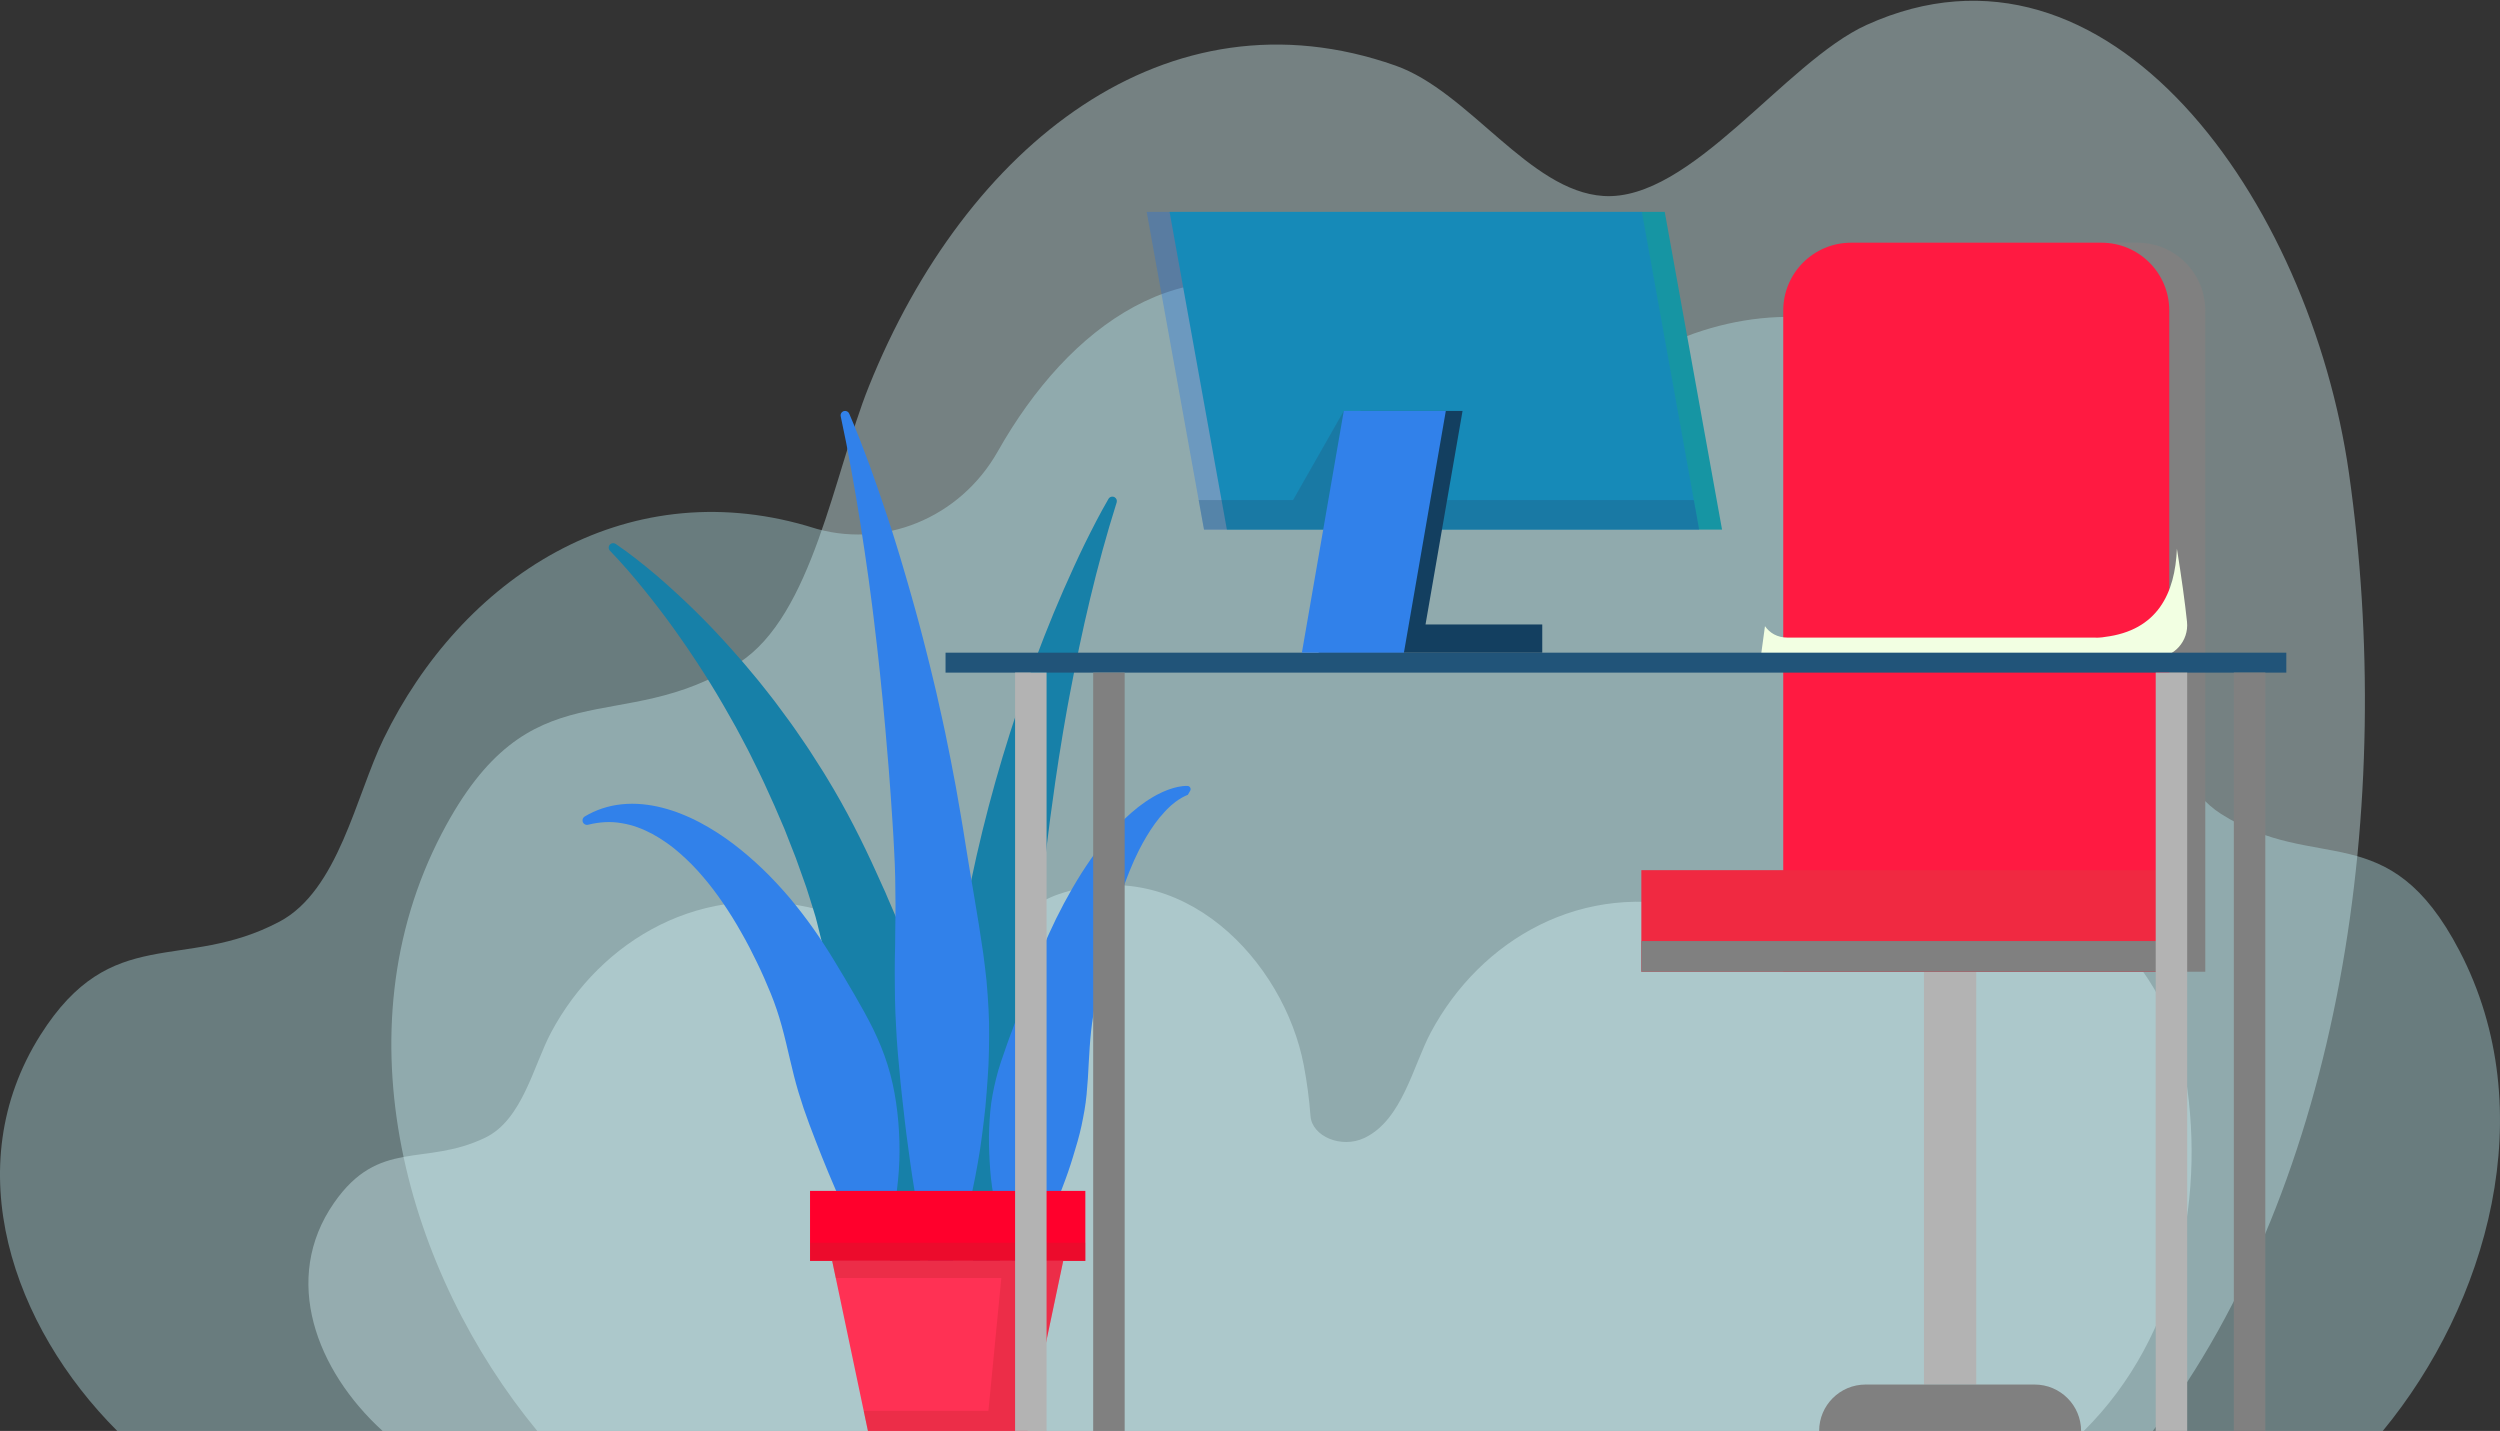 <svg width="1050" height="601" viewBox="0 0 1050 601" fill="none" xmlns="http://www.w3.org/2000/svg">
<rect x="0" y="0" width="1050" height="601" fill="#333333" stroke="none"/>
<path d="M225.649 601H904.193C983.975 495.905 1006.15 336.454 986.571 198.767C970.306 84.427 885.862 -35.734 783.995 10.458C749.779 25.974 710.081 84.72 673.407 82.31C642.199 80.259 617.055 38.436 586.044 27.525C490.316 -6.161 405.747 60.59 364.89 162.374C350.353 198.582 341.257 258.583 310.369 278.358C260.096 310.539 222.809 278.647 185.546 350.043C141.791 433.882 171.067 534.782 225.649 601V601Z" fill="#D8F6F9" fill-opacity="0.4"/>
<path d="M1032.98 399.341C1003.04 341.97 973.076 367.598 932.679 341.739C907.857 325.849 900.547 277.633 888.869 248.538C856.035 166.75 788.078 113.109 711.157 140.178C686.238 148.947 666.034 182.555 640.956 184.203C611.485 186.141 579.586 138.933 552.092 126.465C497.469 101.697 449.084 136.453 419.052 189.623C403.248 217.601 370.609 231.138 340.32 221.31C339.83 221.151 339.336 221 338.842 220.855C261.921 198.526 193.964 242.774 161.133 310.244C149.453 334.246 142.142 374.021 117.32 387.127C76.924 408.461 46.962 387.319 17.02 434.646C-18.141 490.222 5.385 557.105 49.245 601H455.506H594.493H1000.76C1044.61 547.791 1068.14 466.711 1032.98 399.341V399.341Z" fill="#BAE8ED" fill-opacity="0.4"/>
<path d="M917.075 447.463C908.805 403.816 865.867 357.951 814.069 375.582C796.672 381.505 776.486 403.93 757.838 403.008C741.968 402.226 729.184 386.261 713.415 382.096C664.741 369.238 621.738 394.719 600.964 433.57C593.572 447.391 588.947 470.294 573.24 477.843C573.161 477.882 573.081 477.919 573 477.959C563.438 482.504 551.07 477.324 550.415 468.758C549.863 461.558 548.92 454.437 547.6 447.463C539.33 403.816 496.391 357.951 444.594 375.582C427.194 381.505 407.011 403.93 388.363 403.008C372.493 402.226 359.709 386.261 343.94 382.096C295.266 369.238 252.263 394.719 231.488 433.57C224.097 447.391 219.471 470.294 203.767 477.843C178.203 490.127 159.243 477.954 140.297 505.205C118.047 537.209 132.935 575.723 160.687 601H875.188C915.754 560.885 927.033 500.019 917.075 447.463Z" fill="#D8F6F9" fill-opacity="0.4"/>
<path d="M258.59 228.443C261.705 230.548 264.632 232.724 267.536 235.004C268.997 236.13 270.409 237.303 271.854 238.453C273.28 239.618 274.679 240.81 276.099 241.991C281.676 246.803 287.091 251.818 292.374 256.989C297.643 262.171 302.713 267.565 307.631 273.108L311.31 277.282C312.548 278.666 313.701 280.114 314.902 281.53L318.478 285.81C319.658 287.245 320.789 288.715 321.948 290.171L325.386 294.57C326.516 296.049 327.599 297.561 328.709 299.056L332.025 303.563C333.139 305.06 334.16 306.619 335.232 308.145C337.337 311.227 339.499 314.281 341.468 317.455L344.488 322.185C345.493 323.763 346.52 325.332 347.454 326.954C355.255 339.748 362.082 353.157 368.27 366.891L370.594 372.048L371.774 374.624L372.875 377.23L377.381 387.655C378.839 391.154 380.209 394.69 381.627 398.219C382.325 399.987 383.028 401.757 383.7 403.537L385.575 408.925C386.761 412.536 388.016 416.141 389.02 419.809C389.981 423.488 390.868 427.188 391.691 430.902C392.567 434.607 393.069 438.38 393.592 442.147C393.851 444.031 394.078 445.918 394.295 447.806C394.508 449.696 394.74 451.579 394.82 453.483L395.105 459.183L395.318 464.879L395.397 467.725L395.434 469.146L395.401 470.573C395.351 472.477 395.316 474.375 395.24 476.275C395.176 478.173 395.101 480.069 395.004 481.963C394.913 483.857 394.822 485.749 394.669 487.638C394.27 491.424 393.836 495.197 393.326 498.956C393.082 500.835 392.799 502.708 392.528 504.58C392.236 506.451 391.817 508.318 391.422 510.178C390.647 513.902 389.779 517.607 388.869 521.285L388.15 524.04C387.883 524.955 387.609 525.87 387.305 526.781C386.703 528.605 386.133 530.422 385.482 532.229C384.221 535.848 382.881 539.435 381.294 542.971C380.841 543.978 379.659 544.431 378.65 543.978C378.123 543.743 377.749 543.307 377.576 542.803L377.547 542.719C376.29 539.022 375.281 535.377 374.351 531.76C373.868 529.951 373.46 528.152 373.024 526.36C372.797 525.463 372.627 524.567 372.41 523.675L371.704 520.998C370.806 517.438 369.955 513.9 369.194 510.383C369 509.503 368.789 508.625 368.615 507.748C368.429 506.872 368.268 505.996 368.028 505.123C367.609 503.376 367.175 501.635 366.782 499.896C365.968 496.42 365.234 492.958 364.533 489.507C363.735 486.067 362.894 482.645 362.171 479.224C361.786 477.517 361.445 475.809 361.09 474.103C360.771 472.395 360.302 470.707 359.914 469.012L358.748 463.935L357.652 458.861C357.34 457.164 356.882 455.491 356.499 453.81C356.106 452.128 355.724 450.447 355.373 448.762C354.643 445.398 354.085 442.005 353.318 438.653C352.626 435.284 352.001 431.903 351.45 428.5C351.189 426.794 350.817 425.115 350.507 423.419L349.602 418.318L348.781 413.184L347.77 408.087L346.774 402.973C346.421 401.272 346.154 399.541 345.724 397.86C344.889 394.489 344.087 391.098 343.223 387.722L342.564 385.19L341.803 382.693L340.243 377.705L338.661 372.717C338.097 371.067 337.492 369.432 336.909 367.788L335.144 362.854L334.261 360.384C333.963 359.56 333.622 358.756 333.304 357.943L329.47 348.16L325.311 338.492C322.471 332.069 319.53 325.665 316.336 319.376C315.545 317.798 314.805 316.189 313.97 314.634L311.49 309.952C310.654 308.393 309.848 306.815 308.991 305.266L306.372 300.648C299.445 288.271 291.748 276.27 283.435 264.635C279.272 258.821 274.93 253.119 270.405 247.549C265.918 241.962 261.162 236.491 256.234 231.365L256.176 231.308C255.457 230.558 255.48 229.366 256.23 228.646C256.883 228.02 257.869 227.958 258.59 228.443V228.443Z" fill="#1780A8"/>
<path d="M468.978 211.097C460.547 237.751 454.323 265.07 449.179 292.354C448.505 295.758 447.934 299.188 447.325 302.602C446.7 306.014 446.167 309.444 445.615 312.866L444.776 317.994L444.001 323.135C443.484 326.559 442.953 329.977 442.517 333.411C440.535 347.102 438.887 360.817 437.569 374.539C436.849 381.389 436.533 388.291 436.233 395.175C436.136 398.624 436.093 402.075 436.02 405.518L435.919 410.679L435.874 415.84L435.758 420.986L435.576 426.123C435.473 429.549 435.32 432.965 435.063 436.374C434.784 439.782 434.541 443.192 434.208 446.597C433.883 450.003 433.443 453.405 433.017 456.812L432.385 461.924L431.684 467.037L430.925 472.159C430.688 473.867 430.465 475.577 430.2 477.289C429.706 480.711 429.135 484.138 428.538 487.572C427.984 491.007 427.43 494.449 426.781 497.9C425.452 504.807 424.179 511.742 422.544 518.741C420.884 525.742 419.336 532.782 416.881 539.953L416.858 540.019C416.5 541.066 415.359 541.624 414.311 541.267C413.768 541.081 413.354 540.68 413.133 540.197C406.928 526.5 402.987 512.382 400.223 498.136C399.535 494.573 398.907 491 398.344 487.419C397.854 483.84 397.394 480.255 397.007 476.663C396.796 474.867 396.627 473.07 396.445 471.271C396.277 469.472 396.189 467.675 396.056 465.877L395.746 460.476L395.502 455.073C395.397 451.471 395.426 447.874 395.49 444.276C395.56 440.678 395.692 437.083 396.021 433.502C396.315 429.916 396.709 426.342 397.158 422.773C397.635 419.206 398.264 415.656 398.882 412.11L399.868 406.8L400.982 401.509L403.251 390.953C404.882 383.94 406.335 376.922 407.881 369.927C413.72 341.895 421.525 314.335 431.049 287.47C435.828 274.044 440.991 260.772 446.69 247.747C449.565 241.241 452.496 234.775 455.603 228.389C458.771 222.018 461.958 215.713 465.569 209.519C466.092 208.621 467.248 208.315 468.147 208.84C468.924 209.292 469.257 210.213 468.996 211.035L468.978 211.097V211.097Z" fill="#1780A8"/>
<path d="M245.565 342.939C250.184 340.144 255.621 338.335 261.257 337.788C266.9 337.21 272.66 337.842 278.148 339.238C280.889 339.948 283.605 340.803 286.205 341.871C287.532 342.367 288.791 342.968 290.089 343.527C291.341 344.141 292.631 344.727 293.857 345.392C298.803 348.007 303.495 351.041 307.912 354.37C312.319 357.713 316.49 361.326 320.456 365.126C324.404 368.942 328.12 372.967 331.669 377.119C335.169 381.307 338.499 385.623 341.638 390.064C344.759 394.514 347.715 399.07 350.524 403.713C353.331 408.358 356.121 413.023 358.858 417.738C361.594 422.453 364.279 427.226 366.696 432.124C369.091 437.029 371.173 442.075 372.791 447.259C374.432 452.436 375.567 457.758 376.359 463.13C377.15 468.502 377.599 473.925 377.748 479.359C377.909 484.79 377.715 490.243 377.177 495.678C376.677 501.11 375.716 506.542 374.426 511.915C374.064 513.262 373.736 514.6 373.349 515.939C372.948 517.277 372.545 518.611 372.08 519.941C371.202 522.599 370.141 525.247 368.876 527.869C368.364 528.931 367.086 529.377 366.022 528.865C365.656 528.689 365.363 528.423 365.158 528.105L365.125 528.053C363.546 525.6 362.268 523.163 360.97 520.751C359.695 518.338 358.502 515.947 357.339 513.574C355.028 508.826 352.915 504.146 350.898 499.518C346.88 490.261 343.308 481.193 339.921 472.207C338.23 467.713 336.711 463.211 335.346 458.667C333.984 454.126 332.856 449.514 331.771 444.859C330.679 440.208 329.609 435.522 328.321 430.891C327.044 426.259 325.526 421.699 323.722 417.273C321.926 412.845 319.993 408.473 317.908 404.182C315.841 399.882 313.648 395.642 311.273 391.522C308.945 387.366 306.436 383.329 303.76 379.419C301.099 375.499 298.247 371.722 295.18 368.16C292.139 364.562 288.842 361.239 285.331 358.195C284.463 357.41 283.551 356.714 282.654 355.968C281.73 355.287 280.823 354.543 279.87 353.911C277.987 352.565 276.027 351.377 274.016 350.27C269.98 348.118 265.664 346.462 261.114 345.741C256.563 344.911 251.803 345.198 247.059 346.381L247.006 346.396C245.991 346.648 244.961 346.032 244.707 345.016C244.502 344.192 244.875 343.358 245.565 342.939V342.939Z" fill="#3181EA"/>
<path d="M356.669 173.716C359.79 180.897 362.524 188.142 365.247 195.436C367.905 202.741 370.408 210.099 372.859 217.485C374.066 221.182 375.29 224.878 376.402 228.604L378.115 234.184L379.769 239.779C380.889 243.509 381.943 247.255 383.008 251.002C384.091 254.744 385.091 258.507 386.118 262.266C387.142 266.026 388.08 269.804 389.045 273.581C390.025 277.356 390.934 281.144 391.85 284.936L393.208 290.626L394.487 296.334C395.335 300.14 396.211 303.944 396.997 307.765C397.77 311.588 398.58 315.409 399.32 319.24L401.509 330.747L403.512 342.29C404.196 346.137 404.799 349.997 405.405 353.857C407.828 369.297 410.738 384.739 412.937 400.299C413.452 404.19 413.95 408.085 414.345 411.988C414.694 415.895 414.969 419.807 415.178 423.723C415.275 425.681 415.368 427.638 415.407 429.598C415.438 431.558 415.45 433.52 415.436 435.482C415.415 439.404 415.333 443.328 415.167 447.252L414.803 453.136L414.371 459.018C414.206 460.978 414.061 462.936 413.873 464.894C413.662 466.851 413.454 468.809 413.212 470.765C412.755 474.677 412.224 478.584 411.666 482.483C411.064 486.385 410.364 490.278 409.622 494.162C406.61 509.697 402.549 525.118 396.191 540.162C395.763 541.172 394.599 541.644 393.588 541.217C393.026 540.979 392.629 540.515 392.462 539.972L392.443 539.908C390.064 532.043 388.584 524.296 387.009 516.579C386.257 512.723 385.548 508.877 384.93 505.046C384.308 501.213 383.634 497.388 383.068 493.572C382.472 489.757 381.991 485.949 381.474 482.147C380.943 478.345 380.441 474.549 380.011 470.759L378.727 459.398L378.14 453.727L377.621 448.06C377.249 444.282 376.916 440.507 376.668 436.73C376.54 434.842 376.437 432.954 376.35 431.067C376.251 429.177 376.139 427.289 376.067 425.4C375.922 421.62 375.842 417.837 375.838 414.049C375.782 410.264 375.79 406.472 375.835 402.674L375.957 396.974L376.003 391.271C376.036 387.469 376.129 383.657 376.115 379.851C376.067 376.048 376.055 372.236 375.98 368.43C375.937 364.619 375.699 360.826 375.53 357.023C375.335 353.223 375.145 349.421 374.874 345.625L374.11 334.225L373.26 322.823C372.973 319.023 372.613 315.227 372.293 311.425C372.01 307.618 371.635 303.823 371.288 300.018L370.761 294.314L370.174 288.614C369.8 284.812 369.43 281.006 368.99 277.208C368.564 273.41 368.163 269.601 367.679 265.807C367.229 262.007 366.807 258.197 366.303 254.403C365.815 250.605 365.337 246.801 364.794 243.009C363.781 235.407 362.557 227.842 361.421 220.246C360.226 212.662 358.963 205.081 357.566 197.524C356.228 189.957 354.728 182.386 353.107 174.905L353.097 174.864C352.878 173.848 353.525 172.846 354.542 172.625C355.435 172.433 356.317 172.908 356.669 173.716V173.716Z" fill="#3181EA"/>
<path d="M498.893 333.833C498.881 333.856 498.755 333.897 498.653 333.934C498.556 333.969 498.443 334.015 498.329 334.062C498.106 334.153 497.885 334.244 497.653 334.359C497.2 334.564 496.748 334.82 496.301 335.07C495.855 335.314 495.415 335.617 494.98 335.882C494.546 336.167 494.125 336.491 493.703 336.788C493.279 337.081 492.883 337.451 492.475 337.775L491.872 338.273L491.293 338.818L490.148 339.901L489.059 341.063C486.171 344.151 483.716 347.676 481.519 351.348C480.392 353.155 479.425 355.109 478.408 356.984C477.922 357.945 477.478 358.942 477.011 359.911C476.554 360.888 476.078 361.842 475.677 362.862C474.851 364.88 473.954 366.819 473.228 368.888L472.087 371.937C471.699 372.945 471.391 374.01 471.041 375.041C470.345 377.108 469.638 379.153 469.051 381.276C468.453 383.391 467.778 385.441 467.267 387.595C466.73 389.729 466.134 391.827 465.611 393.956L464.14 400.39C463.871 401.449 463.642 402.527 463.423 403.611L462.749 406.85C462.296 409.006 461.841 411.15 461.463 413.337L460.246 419.844C459.847 422.013 459.537 424.223 459.177 426.404C457.691 435.123 457.435 444.142 456.905 453.043C456.724 455.255 456.571 457.481 456.366 459.697C456.149 461.911 455.86 464.109 455.49 466.294C455.31 467.389 455.097 468.473 454.884 469.563C454.686 470.658 454.469 471.748 454.227 472.837C453.751 475.013 453.204 477.18 452.596 479.34C451.329 483.646 450.082 487.996 448.569 492.312C447.838 494.474 447.013 496.626 446.193 498.789C445.38 500.955 444.537 503.121 443.615 505.282C441.819 509.613 439.684 513.919 437.47 518.256C436.321 520.418 435.136 522.584 433.814 524.743C432.505 526.903 431.116 529.063 429.477 531.211L429.459 531.236C428.721 532.2 427.34 532.386 426.373 531.649C426.098 531.44 425.883 531.17 425.736 530.881C424.537 528.475 423.591 526.083 422.725 523.691C421.844 521.298 421.1 518.91 420.391 516.521C418.985 511.744 418.014 506.975 417.233 502.215C416.836 499.834 416.515 497.454 416.226 495.077C415.978 492.7 415.79 490.323 415.658 487.952C415.395 483.206 415.24 478.473 415.459 473.752C415.552 471.391 415.703 469.039 415.931 466.695C416.038 465.524 416.172 464.355 416.325 463.188C416.484 462.021 416.689 460.858 416.904 459.7C417.332 457.38 417.84 455.075 418.419 452.785C418.704 451.639 419.035 450.501 419.339 449.359C419.665 448.221 420.054 447.089 420.41 445.953C421.166 443.692 421.945 441.439 422.743 439.194L423.946 435.829L425.217 432.471C426.058 430.235 426.875 427.996 427.66 425.755C428.03 424.632 428.462 423.516 428.863 422.393L430.056 419.027C430.848 416.78 431.583 414.535 432.421 412.298L434.948 405.607C435.765 403.376 436.728 401.172 437.654 398.965L439.047 395.66C439.506 394.559 439.975 393.463 440.49 392.37C444.438 383.636 448.983 375.082 454.14 366.862C459.371 358.69 465.173 350.753 472.372 343.915C475.938 340.495 479.83 337.344 484.16 334.795L485.795 333.868L487.494 333.029L488.339 332.621L489.22 332.257C489.813 332.024 490.373 331.759 490.985 331.563C491.593 331.363 492.182 331.148 492.796 330.97C493.422 330.811 494.021 330.626 494.658 330.502C495.293 330.378 495.921 330.258 496.582 330.192C496.899 330.146 497.24 330.124 497.579 330.105C497.744 330.095 497.911 330.084 498.1 330.084H498.711C499.457 330.082 500.063 330.687 500.063 331.435C500.063 331.679 499.999 331.906 499.887 332.104L498.893 333.833V333.833Z" fill="#3181EA"/>
<path d="M455.843 529.581H340.217V500.174H455.843V529.581Z" fill="#FF002C"/>
<path d="M455.843 529.581H340.217V521.967H455.843V529.581Z" fill="#C1262D" fill-opacity="0.302"/>
<path d="M431.528 601H364.534L349.512 529.581H446.548L431.528 601Z" fill="#FF3154"/>
<path d="M349.512 529.581L351.021 536.75H420.557L415.139 592.547H362.757L364.534 601H431.528L446.548 529.581H349.512Z" fill="#C1262D" fill-opacity="0.302"/>
<path d="M830.026 408.13H808.063V581.506H830.026V408.13Z" fill="#B3B3B3"/>
<path d="M874.059 601H764.04C764.04 590.234 772.774 581.506 783.549 581.506H854.549C865.324 581.506 874.059 590.234 874.059 601V601Z" fill="#808080"/>
<path d="M897.714 101.93H792.598C776.852 101.93 764.09 114.683 764.09 130.414V408.13H926.221V130.414C926.221 114.683 913.458 101.93 897.714 101.93V101.93Z" fill="#808080"/>
<path d="M882.587 101.93H777.469C761.725 101.93 748.961 114.683 748.961 130.414V408.13H911.094V130.414C911.094 114.683 898.331 101.93 882.587 101.93V101.93Z" fill="#FF1A41"/>
<path d="M912.016 365.47H689.365V408.13H912.016V365.47Z" fill="#F02941"/>
<path d="M912.016 395.245H689.365V408.13H912.016V395.245Z" fill="#808080"/>
<path d="M918.544 261.146C917.692 253.001 916.204 242.264 914.302 230.452C913.548 249.054 906.285 264.82 883.958 267.526C883.317 267.66 882.627 267.732 881.907 267.763C881.823 267.77 881.746 267.786 881.661 267.792C881.012 267.842 880.4 267.829 879.803 267.792H750.775C746.417 267.792 743.239 265.795 741.287 262.986L739.475 276.291H904.881C913.033 276.291 919.391 269.248 918.544 261.146V261.146Z" fill="#F2FFE2"/>
<path d="M397.128 274.122H960.251V282.503H397.128V274.122Z" fill="#215479"/>
<path d="M723.259 222.439H515.288L491.22 88.985H699.189L723.259 222.439Z" fill="#1695A3"/>
<path d="M713.653 222.439H505.682L481.612 88.985H689.583L713.653 222.439Z" fill="#1A73E8" fill-opacity="0.302"/>
<path d="M503.442 210.031L505.681 222.439H713.652L711.413 210.031H577.011L564.384 172.584L543.074 210.031H503.442Z" fill="#215479" fill-opacity="0.302"/>
<path d="M598.722 262.264L614.269 172.584H571.416L553.813 274.122H560.279H596.667H647.75V262.264H598.722Z" fill="#133F60"/>
<path d="M607.243 172.584H564.389L546.789 274.122H589.643L607.243 172.584Z" fill="#3181EA"/>
<path d="M426.335 282.503H439.56V601H426.335V282.503Z" fill="#B3B3B3"/>
<path d="M905.395 282.503H918.621V601H905.395V282.503Z" fill="#B3B3B3"/>
<path d="M459.136 282.503H472.36V601H459.136V282.503Z" fill="#808080"/>
<path d="M938.206 282.503H951.43V601H938.206V282.503Z" fill="#808080"/>
</svg>
